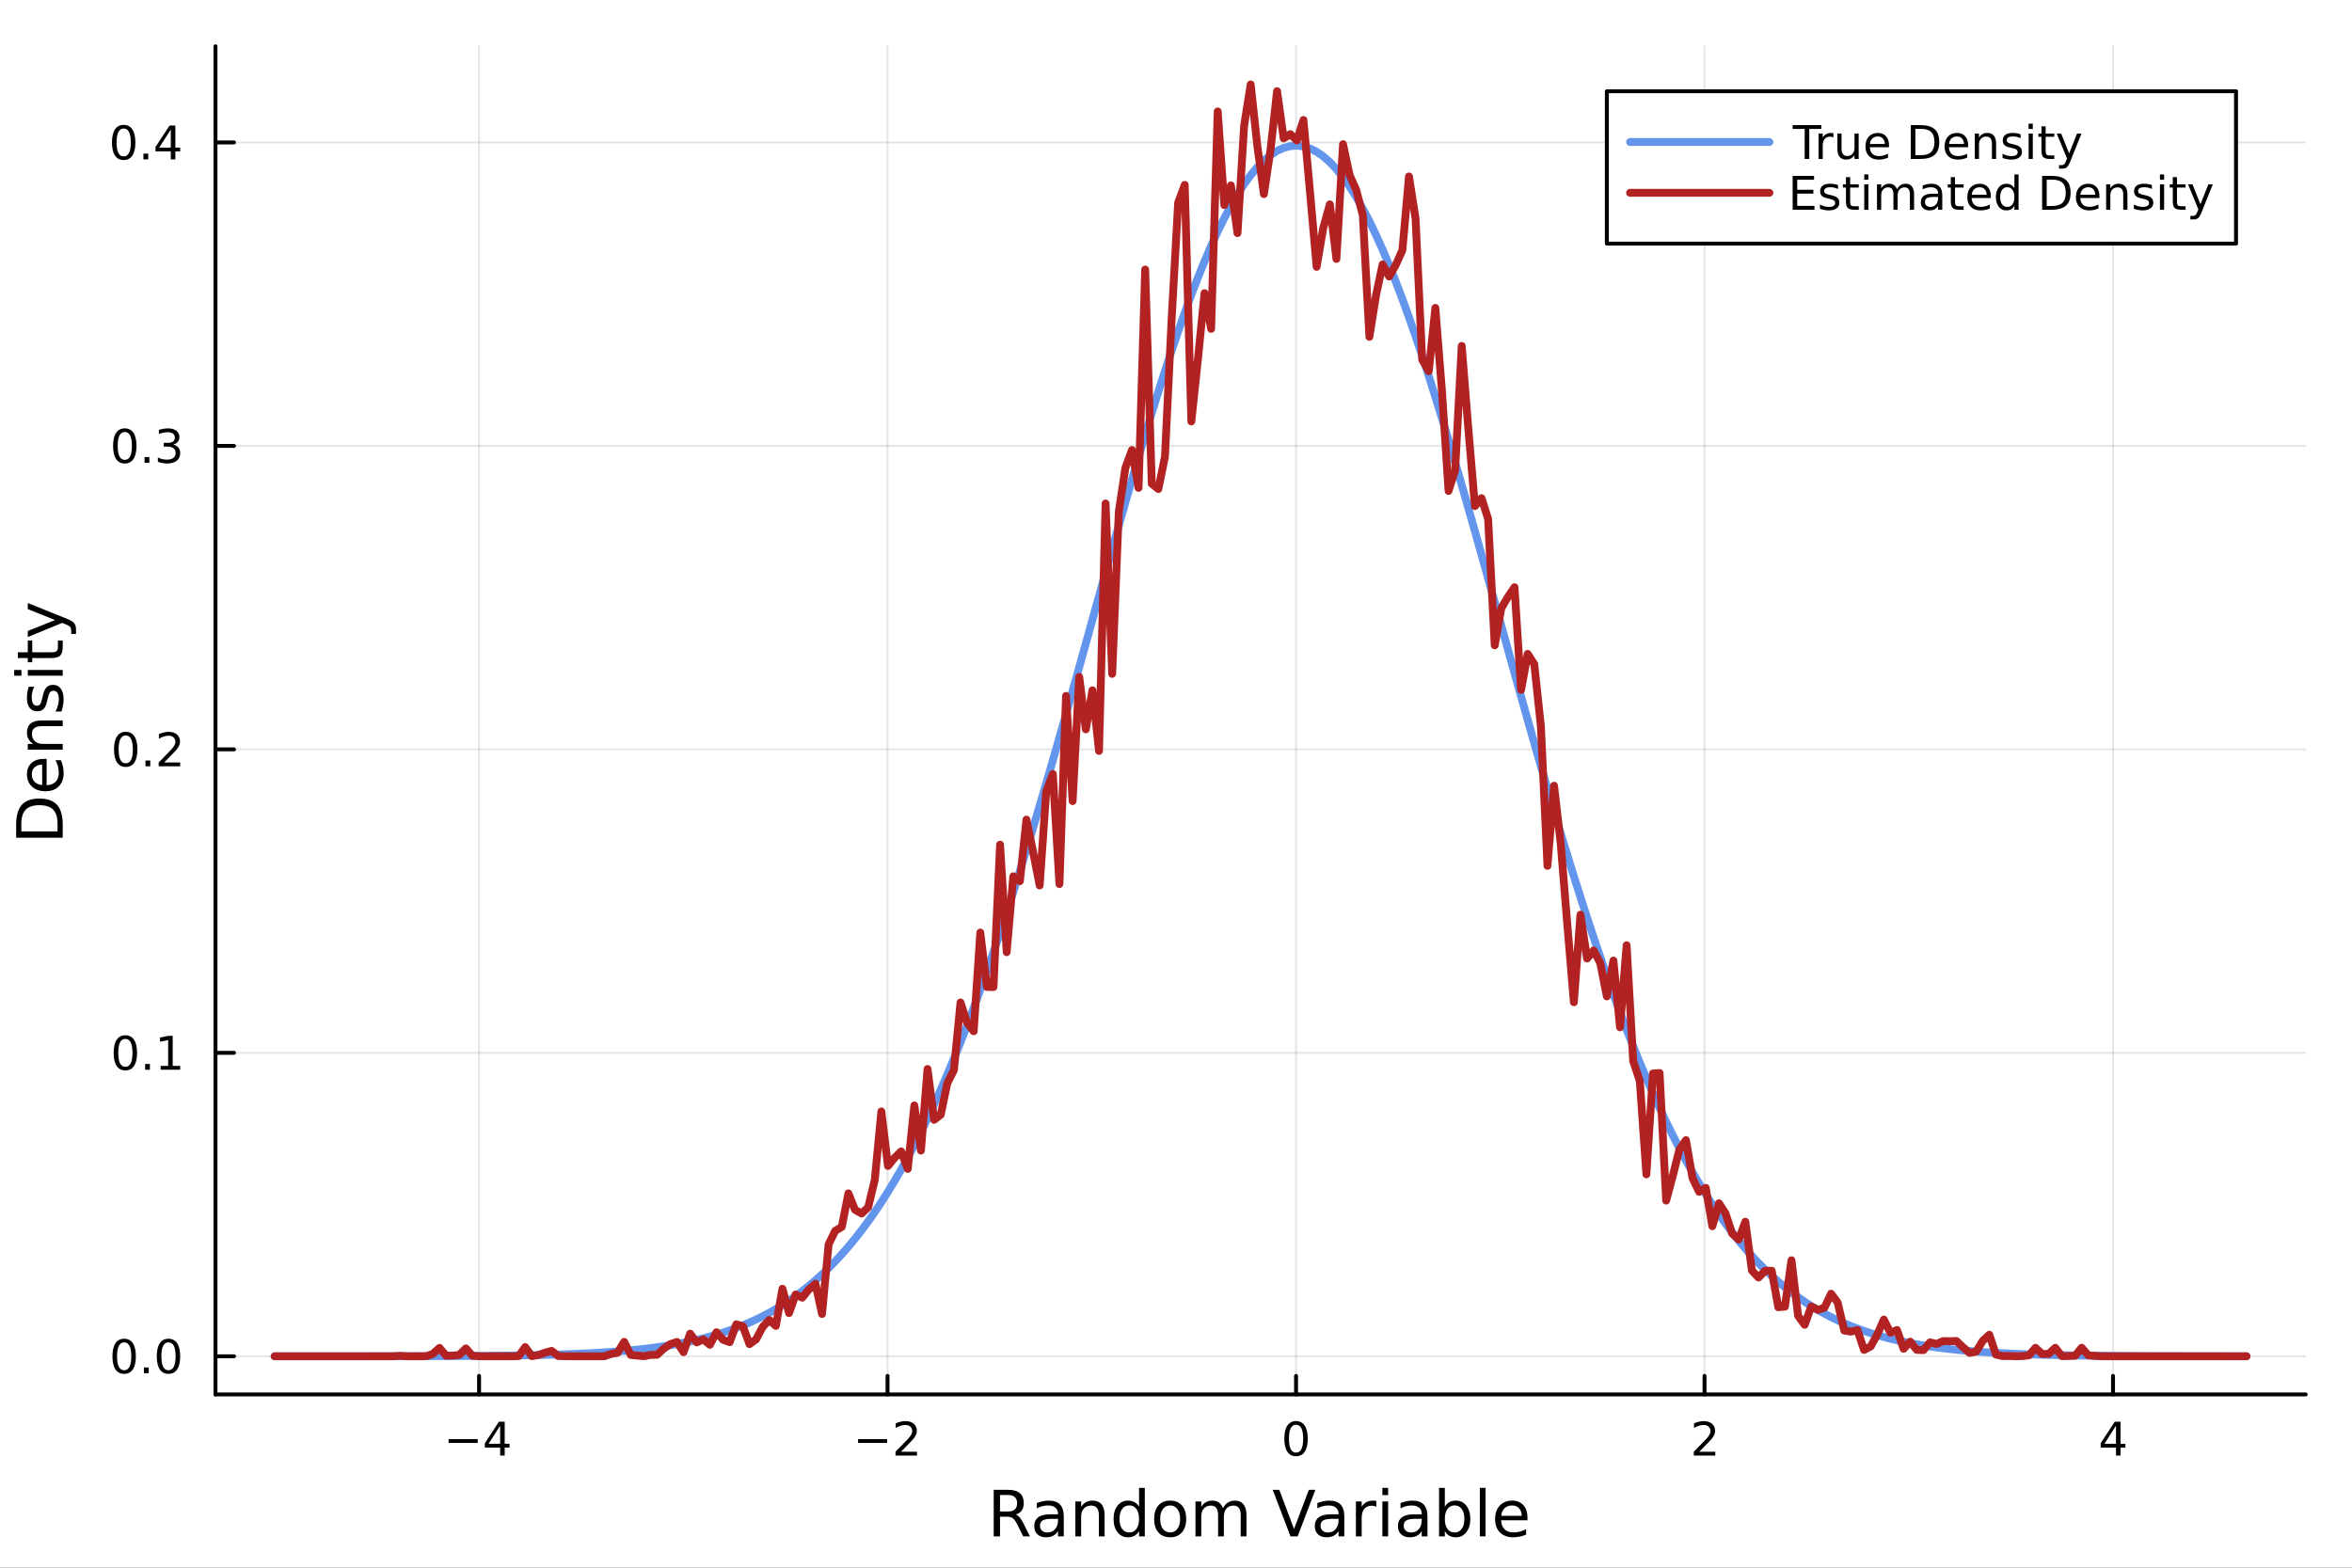 <?xml version="1.0" encoding="utf-8"?>
<svg xmlns="http://www.w3.org/2000/svg" xmlns:xlink="http://www.w3.org/1999/xlink" width="600" height="400" viewBox="0 0 2400 1600">
<rect x="0" y="0" width="2400" height="1600" fill="#333333" stroke="none"/>
<defs>
  <clipPath id="clip530">
    <rect x="0" y="0" width="2400" height="1600"/>
  </clipPath>
</defs>
<path clip-path="url(#clip530)" d="M0 1600 L2400 1600 L2400 0 L0 0  Z" fill="#ffffff" fill-rule="evenodd" fill-opacity="1"/>
<defs>
  <clipPath id="clip531">
    <rect x="480" y="0" width="1681" height="1600"/>
  </clipPath>
</defs>
<path clip-path="url(#clip530)" d="M219.866 1423.18 L2352.76 1423.18 L2352.76 47.244 L219.866 47.244  Z" fill="#ffffff" fill-rule="evenodd" fill-opacity="1"/>
<defs>
  <clipPath id="clip532">
    <rect x="219" y="47" width="2134" height="1377"/>
  </clipPath>
</defs>
<polyline clip-path="url(#clip532)" style="stroke:#000000; stroke-linecap:round; stroke-linejoin:round; stroke-width:2; stroke-opacity:0.1; fill:none" points="488.833,1423.18 488.833,47.244 "/>
<polyline clip-path="url(#clip532)" style="stroke:#000000; stroke-linecap:round; stroke-linejoin:round; stroke-width:2; stroke-opacity:0.1; fill:none" points="905.663,1423.18 905.663,47.244 "/>
<polyline clip-path="url(#clip532)" style="stroke:#000000; stroke-linecap:round; stroke-linejoin:round; stroke-width:2; stroke-opacity:0.1; fill:none" points="1322.49,1423.18 1322.49,47.244 "/>
<polyline clip-path="url(#clip532)" style="stroke:#000000; stroke-linecap:round; stroke-linejoin:round; stroke-width:2; stroke-opacity:0.1; fill:none" points="1739.32,1423.18 1739.32,47.244 "/>
<polyline clip-path="url(#clip532)" style="stroke:#000000; stroke-linecap:round; stroke-linejoin:round; stroke-width:2; stroke-opacity:0.1; fill:none" points="2156.15,1423.18 2156.15,47.244 "/>
<polyline clip-path="url(#clip532)" style="stroke:#000000; stroke-linecap:round; stroke-linejoin:round; stroke-width:2; stroke-opacity:0.1; fill:none" points="219.866,1384.24 2352.76,1384.24 "/>
<polyline clip-path="url(#clip532)" style="stroke:#000000; stroke-linecap:round; stroke-linejoin:round; stroke-width:2; stroke-opacity:0.1; fill:none" points="219.866,1074.52 2352.76,1074.52 "/>
<polyline clip-path="url(#clip532)" style="stroke:#000000; stroke-linecap:round; stroke-linejoin:round; stroke-width:2; stroke-opacity:0.1; fill:none" points="219.866,764.81 2352.76,764.81 "/>
<polyline clip-path="url(#clip532)" style="stroke:#000000; stroke-linecap:round; stroke-linejoin:round; stroke-width:2; stroke-opacity:0.1; fill:none" points="219.866,455.096 2352.76,455.096 "/>
<polyline clip-path="url(#clip532)" style="stroke:#000000; stroke-linecap:round; stroke-linejoin:round; stroke-width:2; stroke-opacity:0.1; fill:none" points="219.866,145.382 2352.76,145.382 "/>
<polyline clip-path="url(#clip530)" style="stroke:#000000; stroke-linecap:round; stroke-linejoin:round; stroke-width:4; stroke-opacity:1; fill:none" points="219.866,1423.18 2352.76,1423.18 "/>
<polyline clip-path="url(#clip530)" style="stroke:#000000; stroke-linecap:round; stroke-linejoin:round; stroke-width:4; stroke-opacity:1; fill:none" points="488.833,1423.18 488.833,1404.28 "/>
<polyline clip-path="url(#clip530)" style="stroke:#000000; stroke-linecap:round; stroke-linejoin:round; stroke-width:4; stroke-opacity:1; fill:none" points="905.663,1423.18 905.663,1404.28 "/>
<polyline clip-path="url(#clip530)" style="stroke:#000000; stroke-linecap:round; stroke-linejoin:round; stroke-width:4; stroke-opacity:1; fill:none" points="1322.49,1423.18 1322.49,1404.28 "/>
<polyline clip-path="url(#clip530)" style="stroke:#000000; stroke-linecap:round; stroke-linejoin:round; stroke-width:4; stroke-opacity:1; fill:none" points="1739.32,1423.18 1739.32,1404.28 "/>
<polyline clip-path="url(#clip530)" style="stroke:#000000; stroke-linecap:round; stroke-linejoin:round; stroke-width:4; stroke-opacity:1; fill:none" points="2156.15,1423.18 2156.15,1404.28 "/>
<path clip-path="url(#clip530)" d="M457.734 1468.75 L487.409 1468.75 L487.409 1472.69 L457.734 1472.69 L457.734 1468.75 Z" fill="#000000" fill-rule="nonzero" fill-opacity="1" /><path clip-path="url(#clip530)" d="M510.349 1455.09 L498.544 1473.54 L510.349 1473.54 L510.349 1455.09 M509.122 1451.02 L515.002 1451.02 L515.002 1473.54 L519.932 1473.54 L519.932 1477.43 L515.002 1477.43 L515.002 1485.58 L510.349 1485.58 L510.349 1477.43 L494.747 1477.43 L494.747 1472.92 L509.122 1451.02 Z" fill="#000000" fill-rule="nonzero" fill-opacity="1" /><path clip-path="url(#clip530)" d="M875.605 1468.75 L905.281 1468.75 L905.281 1472.69 L875.605 1472.69 L875.605 1468.75 Z" fill="#000000" fill-rule="nonzero" fill-opacity="1" /><path clip-path="url(#clip530)" d="M919.401 1481.64 L935.721 1481.64 L935.721 1485.58 L913.776 1485.58 L913.776 1481.64 Q916.438 1478.89 921.022 1474.26 Q925.628 1469.61 926.809 1468.27 Q929.054 1465.74 929.934 1464.01 Q930.836 1462.25 930.836 1460.56 Q930.836 1457.8 928.892 1456.07 Q926.971 1454.33 923.869 1454.33 Q921.67 1454.33 919.216 1455.09 Q916.786 1455.86 914.008 1457.41 L914.008 1452.69 Q916.832 1451.55 919.286 1450.97 Q921.739 1450.39 923.776 1450.39 Q929.147 1450.39 932.341 1453.08 Q935.535 1455.77 935.535 1460.26 Q935.535 1462.39 934.725 1464.31 Q933.938 1466.2 931.832 1468.8 Q931.253 1469.47 928.151 1472.69 Q925.049 1475.88 919.401 1481.64 Z" fill="#000000" fill-rule="nonzero" fill-opacity="1" /><path clip-path="url(#clip530)" d="M1322.49 1454.1 Q1318.88 1454.1 1317.05 1457.66 Q1315.25 1461.2 1315.25 1468.33 Q1315.25 1475.44 1317.05 1479.01 Q1318.88 1482.55 1322.49 1482.55 Q1326.13 1482.55 1327.93 1479.01 Q1329.76 1475.44 1329.76 1468.33 Q1329.76 1461.2 1327.93 1457.66 Q1326.13 1454.1 1322.49 1454.1 M1322.49 1450.39 Q1328.3 1450.39 1331.36 1455 Q1334.44 1459.58 1334.44 1468.33 Q1334.44 1477.06 1331.36 1481.67 Q1328.3 1486.25 1322.49 1486.25 Q1316.68 1486.25 1313.6 1481.67 Q1310.55 1477.06 1310.55 1468.33 Q1310.55 1459.58 1313.6 1455 Q1316.68 1450.39 1322.49 1450.39 Z" fill="#000000" fill-rule="nonzero" fill-opacity="1" /><path clip-path="url(#clip530)" d="M1733.98 1481.64 L1750.3 1481.64 L1750.3 1485.58 L1728.35 1485.58 L1728.35 1481.64 Q1731.01 1478.89 1735.6 1474.26 Q1740.2 1469.61 1741.38 1468.27 Q1743.63 1465.74 1744.51 1464.01 Q1745.41 1462.25 1745.41 1460.56 Q1745.41 1457.8 1743.47 1456.07 Q1741.55 1454.33 1738.44 1454.33 Q1736.24 1454.33 1733.79 1455.09 Q1731.36 1455.86 1728.58 1457.41 L1728.58 1452.69 Q1731.41 1451.55 1733.86 1450.97 Q1736.31 1450.39 1738.35 1450.39 Q1743.72 1450.39 1746.92 1453.08 Q1750.11 1455.77 1750.11 1460.26 Q1750.11 1462.39 1749.3 1464.31 Q1748.51 1466.2 1746.41 1468.8 Q1745.83 1469.47 1742.73 1472.69 Q1739.62 1475.88 1733.98 1481.64 Z" fill="#000000" fill-rule="nonzero" fill-opacity="1" /><path clip-path="url(#clip530)" d="M2159.16 1455.09 L2147.36 1473.54 L2159.16 1473.54 L2159.16 1455.09 M2157.94 1451.02 L2163.81 1451.02 L2163.81 1473.54 L2168.75 1473.54 L2168.75 1477.43 L2163.81 1477.43 L2163.81 1485.58 L2159.16 1485.58 L2159.16 1477.43 L2143.56 1477.43 L2143.56 1472.92 L2157.94 1451.02 Z" fill="#000000" fill-rule="nonzero" fill-opacity="1" /><path clip-path="url(#clip530)" d="M1036.52 1545.76 Q1038.59 1546.46 1040.53 1548.76 Q1042.5 1551.05 1044.48 1555.06 L1051 1568.04 L1044.1 1568.04 L1038.02 1555.85 Q1035.66 1551.08 1033.43 1549.52 Q1031.24 1547.96 1027.42 1547.96 L1020.42 1547.96 L1020.42 1568.04 L1013.99 1568.04 L1013.99 1520.52 L1028.5 1520.52 Q1036.65 1520.52 1040.66 1523.93 Q1044.67 1527.34 1044.67 1534.21 Q1044.67 1538.7 1042.57 1541.66 Q1040.5 1544.62 1036.52 1545.76 M1020.42 1525.81 L1020.42 1542.68 L1028.5 1542.68 Q1033.15 1542.68 1035.5 1540.54 Q1037.89 1538.38 1037.89 1534.21 Q1037.89 1530.04 1035.5 1527.94 Q1033.15 1525.81 1028.5 1525.81 L1020.42 1525.81 Z" fill="#000000" fill-rule="nonzero" fill-opacity="1" /><path clip-path="url(#clip530)" d="M1073.79 1550.12 Q1066.69 1550.12 1063.96 1551.75 Q1061.22 1553.37 1061.22 1557.29 Q1061.22 1560.4 1063.26 1562.25 Q1065.33 1564.07 1068.86 1564.07 Q1073.73 1564.07 1076.66 1560.63 Q1079.62 1557.16 1079.62 1551.43 L1079.62 1550.12 L1073.79 1550.12 M1085.47 1547.71 L1085.47 1568.04 L1079.62 1568.04 L1079.62 1562.63 Q1077.61 1565.88 1074.62 1567.44 Q1071.63 1568.97 1067.3 1568.97 Q1061.82 1568.97 1058.58 1565.91 Q1055.36 1562.82 1055.36 1557.67 Q1055.36 1551.65 1059.37 1548.6 Q1063.42 1545.54 1071.4 1545.54 L1079.62 1545.54 L1079.62 1544.97 Q1079.62 1540.93 1076.94 1538.73 Q1074.3 1536.5 1069.5 1536.5 Q1066.44 1536.5 1063.54 1537.23 Q1060.65 1537.97 1057.97 1539.43 L1057.97 1534.02 Q1061.19 1532.78 1064.21 1532.17 Q1067.24 1531.54 1070.1 1531.54 Q1077.83 1531.54 1081.65 1535.55 Q1085.47 1539.56 1085.47 1547.71 Z" fill="#000000" fill-rule="nonzero" fill-opacity="1" /><path clip-path="url(#clip530)" d="M1127.17 1546.53 L1127.17 1568.04 L1121.31 1568.04 L1121.31 1546.72 Q1121.31 1541.66 1119.34 1539.14 Q1117.37 1536.63 1113.42 1536.63 Q1108.68 1536.63 1105.94 1539.65 Q1103.2 1542.68 1103.2 1547.9 L1103.2 1568.04 L1097.31 1568.04 L1097.31 1532.4 L1103.2 1532.4 L1103.2 1537.93 Q1105.3 1534.72 1108.13 1533.13 Q1111 1531.54 1114.72 1531.54 Q1120.87 1531.54 1124.02 1535.36 Q1127.17 1539.14 1127.17 1546.53 Z" fill="#000000" fill-rule="nonzero" fill-opacity="1" /><path clip-path="url(#clip530)" d="M1162.31 1537.81 L1162.31 1518.52 L1168.16 1518.52 L1168.16 1568.04 L1162.31 1568.04 L1162.31 1562.7 Q1160.46 1565.88 1157.63 1567.44 Q1154.83 1568.97 1150.88 1568.97 Q1144.42 1568.97 1140.35 1563.81 Q1136.3 1558.65 1136.3 1550.25 Q1136.3 1541.85 1140.35 1536.69 Q1144.42 1531.54 1150.88 1531.54 Q1154.83 1531.54 1157.63 1533.1 Q1160.46 1534.62 1162.31 1537.81 M1142.35 1550.25 Q1142.35 1556.71 1144.99 1560.4 Q1147.67 1564.07 1152.31 1564.07 Q1156.96 1564.07 1159.63 1560.4 Q1162.31 1556.71 1162.31 1550.25 Q1162.31 1543.79 1159.63 1540.13 Q1156.96 1536.44 1152.31 1536.44 Q1147.67 1536.44 1144.99 1540.13 Q1142.35 1543.79 1142.35 1550.25 Z" fill="#000000" fill-rule="nonzero" fill-opacity="1" /><path clip-path="url(#clip530)" d="M1194.04 1536.5 Q1189.33 1536.5 1186.59 1540.19 Q1183.86 1543.85 1183.86 1550.25 Q1183.86 1556.65 1186.56 1560.34 Q1189.3 1564 1194.04 1564 Q1198.72 1564 1201.46 1560.31 Q1204.19 1556.62 1204.19 1550.25 Q1204.19 1543.92 1201.46 1540.23 Q1198.72 1536.5 1194.04 1536.5 M1194.04 1531.54 Q1201.68 1531.54 1206.04 1536.5 Q1210.4 1541.47 1210.4 1550.25 Q1210.4 1559 1206.04 1564 Q1201.68 1568.97 1194.04 1568.97 Q1186.37 1568.97 1182.01 1564 Q1177.68 1559 1177.68 1550.25 Q1177.68 1541.47 1182.01 1536.5 Q1186.37 1531.54 1194.04 1531.54 Z" fill="#000000" fill-rule="nonzero" fill-opacity="1" /><path clip-path="url(#clip530)" d="M1247.86 1539.24 Q1250.06 1535.29 1253.11 1533.41 Q1256.17 1531.54 1260.31 1531.54 Q1265.88 1531.54 1268.9 1535.45 Q1271.92 1539.33 1271.92 1546.53 L1271.92 1568.04 L1266.04 1568.04 L1266.04 1546.72 Q1266.04 1541.59 1264.22 1539.11 Q1262.41 1536.63 1258.68 1536.63 Q1254.13 1536.63 1251.49 1539.65 Q1248.85 1542.68 1248.85 1547.9 L1248.85 1568.04 L1242.96 1568.04 L1242.96 1546.72 Q1242.96 1541.56 1241.15 1539.11 Q1239.33 1536.63 1235.54 1536.63 Q1231.06 1536.63 1228.41 1539.68 Q1225.77 1542.71 1225.77 1547.9 L1225.77 1568.04 L1219.88 1568.04 L1219.88 1532.4 L1225.77 1532.4 L1225.77 1537.93 Q1227.78 1534.66 1230.58 1533.1 Q1233.38 1531.54 1237.23 1531.54 Q1241.11 1531.54 1243.82 1533.51 Q1246.56 1535.48 1247.86 1539.24 Z" fill="#000000" fill-rule="nonzero" fill-opacity="1" /><path clip-path="url(#clip530)" d="M1316.83 1568.04 L1298.69 1520.52 L1305.41 1520.52 L1320.46 1560.53 L1335.55 1520.52 L1342.23 1520.52 L1324.12 1568.04 L1316.83 1568.04 Z" fill="#000000" fill-rule="nonzero" fill-opacity="1" /><path clip-path="url(#clip530)" d="M1360.06 1550.12 Q1352.96 1550.12 1350.22 1551.75 Q1347.49 1553.37 1347.49 1557.29 Q1347.49 1560.4 1349.52 1562.25 Q1351.59 1564.07 1355.12 1564.07 Q1359.99 1564.07 1362.92 1560.63 Q1365.88 1557.16 1365.88 1551.43 L1365.88 1550.12 L1360.06 1550.12 M1371.74 1547.71 L1371.74 1568.04 L1365.88 1568.04 L1365.88 1562.63 Q1363.88 1565.88 1360.89 1567.44 Q1357.89 1568.97 1353.56 1568.97 Q1348.09 1568.97 1344.84 1565.91 Q1341.63 1562.82 1341.63 1557.67 Q1341.63 1551.65 1345.64 1548.6 Q1349.68 1545.54 1357.67 1545.54 L1365.88 1545.54 L1365.88 1544.97 Q1365.88 1540.93 1363.21 1538.73 Q1360.57 1536.5 1355.76 1536.5 Q1352.71 1536.5 1349.81 1537.23 Q1346.91 1537.97 1344.24 1539.43 L1344.24 1534.02 Q1347.45 1532.78 1350.48 1532.17 Q1353.5 1531.54 1356.37 1531.54 Q1364.1 1531.54 1367.92 1535.55 Q1371.74 1539.56 1371.74 1547.71 Z" fill="#000000" fill-rule="nonzero" fill-opacity="1" /><path clip-path="url(#clip530)" d="M1404.46 1537.87 Q1403.47 1537.3 1402.29 1537.04 Q1401.15 1536.76 1399.75 1536.76 Q1394.78 1536.76 1392.11 1540 Q1389.47 1543.22 1389.47 1549.27 L1389.47 1568.04 L1383.58 1568.04 L1383.58 1532.4 L1389.47 1532.4 L1389.47 1537.93 Q1391.31 1534.69 1394.27 1533.13 Q1397.23 1531.54 1401.47 1531.54 Q1402.07 1531.54 1402.8 1531.63 Q1403.54 1531.7 1404.43 1531.85 L1404.46 1537.87 Z" fill="#000000" fill-rule="nonzero" fill-opacity="1" /><path clip-path="url(#clip530)" d="M1410.6 1532.4 L1416.46 1532.4 L1416.46 1568.04 L1410.6 1568.04 L1410.6 1532.4 M1410.6 1518.52 L1416.46 1518.52 L1416.46 1525.93 L1410.6 1525.93 L1410.6 1518.52 Z" fill="#000000" fill-rule="nonzero" fill-opacity="1" /><path clip-path="url(#clip530)" d="M1444.91 1550.12 Q1437.81 1550.12 1435.08 1551.75 Q1432.34 1553.37 1432.34 1557.29 Q1432.34 1560.4 1434.38 1562.25 Q1436.45 1564.07 1439.98 1564.07 Q1444.85 1564.07 1447.78 1560.63 Q1450.74 1557.16 1450.74 1551.43 L1450.74 1550.12 L1444.91 1550.12 M1456.59 1547.71 L1456.59 1568.04 L1450.74 1568.04 L1450.74 1562.63 Q1448.73 1565.88 1445.74 1567.44 Q1442.75 1568.97 1438.42 1568.97 Q1432.95 1568.97 1429.7 1565.91 Q1426.48 1562.82 1426.48 1557.67 Q1426.48 1551.65 1430.49 1548.6 Q1434.54 1545.54 1442.53 1545.54 L1450.74 1545.54 L1450.74 1544.97 Q1450.74 1540.93 1448.06 1538.73 Q1445.42 1536.5 1440.62 1536.5 Q1437.56 1536.5 1434.66 1537.23 Q1431.77 1537.97 1429.09 1539.43 L1429.09 1534.02 Q1432.31 1532.78 1435.33 1532.17 Q1438.36 1531.54 1441.22 1531.54 Q1448.95 1531.54 1452.77 1535.55 Q1456.59 1539.56 1456.59 1547.71 Z" fill="#000000" fill-rule="nonzero" fill-opacity="1" /><path clip-path="url(#clip530)" d="M1494.25 1550.25 Q1494.25 1543.79 1491.57 1540.13 Q1488.93 1536.44 1484.28 1536.44 Q1479.64 1536.44 1476.96 1540.13 Q1474.32 1543.79 1474.32 1550.25 Q1474.32 1556.71 1476.96 1560.4 Q1479.64 1564.07 1484.28 1564.07 Q1488.93 1564.07 1491.57 1560.4 Q1494.25 1556.71 1494.25 1550.25 M1474.32 1537.81 Q1476.17 1534.62 1478.97 1533.1 Q1481.8 1531.54 1485.72 1531.54 Q1492.21 1531.54 1496.25 1536.69 Q1500.33 1541.85 1500.33 1550.25 Q1500.33 1558.65 1496.25 1563.81 Q1492.21 1568.97 1485.72 1568.97 Q1481.8 1568.97 1478.97 1567.44 Q1476.17 1565.88 1474.32 1562.7 L1474.32 1568.04 L1468.43 1568.04 L1468.43 1518.52 L1474.32 1518.52 L1474.32 1537.81 Z" fill="#000000" fill-rule="nonzero" fill-opacity="1" /><path clip-path="url(#clip530)" d="M1510.03 1518.52 L1515.89 1518.52 L1515.89 1568.04 L1510.03 1568.04 L1510.03 1518.52 Z" fill="#000000" fill-rule="nonzero" fill-opacity="1" /><path clip-path="url(#clip530)" d="M1558.64 1548.76 L1558.64 1551.62 L1531.71 1551.62 Q1532.09 1557.67 1535.34 1560.85 Q1538.62 1564 1544.44 1564 Q1547.81 1564 1550.97 1563.17 Q1554.15 1562.35 1557.27 1560.69 L1557.27 1566.23 Q1554.12 1567.57 1550.81 1568.27 Q1547.5 1568.97 1544.09 1568.97 Q1535.56 1568.97 1530.56 1564 Q1525.6 1559.04 1525.6 1550.57 Q1525.6 1541.82 1530.31 1536.69 Q1535.05 1531.54 1543.07 1531.54 Q1550.27 1531.54 1554.43 1536.18 Q1558.64 1540.8 1558.64 1548.76 M1552.78 1547.04 Q1552.72 1542.23 1550.07 1539.37 Q1547.46 1536.5 1543.14 1536.5 Q1538.23 1536.5 1535.27 1539.27 Q1532.35 1542.04 1531.9 1547.07 L1552.78 1547.04 Z" fill="#000000" fill-rule="nonzero" fill-opacity="1" /><polyline clip-path="url(#clip530)" style="stroke:#000000; stroke-linecap:round; stroke-linejoin:round; stroke-width:4; stroke-opacity:1; fill:none" points="219.866,1423.18 219.866,47.244 "/>
<polyline clip-path="url(#clip530)" style="stroke:#000000; stroke-linecap:round; stroke-linejoin:round; stroke-width:4; stroke-opacity:1; fill:none" points="219.866,1384.24 238.764,1384.24 "/>
<polyline clip-path="url(#clip530)" style="stroke:#000000; stroke-linecap:round; stroke-linejoin:round; stroke-width:4; stroke-opacity:1; fill:none" points="219.866,1074.52 238.764,1074.52 "/>
<polyline clip-path="url(#clip530)" style="stroke:#000000; stroke-linecap:round; stroke-linejoin:round; stroke-width:4; stroke-opacity:1; fill:none" points="219.866,764.81 238.764,764.81 "/>
<polyline clip-path="url(#clip530)" style="stroke:#000000; stroke-linecap:round; stroke-linejoin:round; stroke-width:4; stroke-opacity:1; fill:none" points="219.866,455.096 238.764,455.096 "/>
<polyline clip-path="url(#clip530)" style="stroke:#000000; stroke-linecap:round; stroke-linejoin:round; stroke-width:4; stroke-opacity:1; fill:none" points="219.866,145.382 238.764,145.382 "/>
<path clip-path="url(#clip530)" d="M126.691 1370.04 Q123.08 1370.04 121.251 1373.6 Q119.445 1377.14 119.445 1384.27 Q119.445 1391.38 121.251 1394.94 Q123.08 1398.49 126.691 1398.49 Q130.325 1398.49 132.13 1394.94 Q133.959 1391.38 133.959 1384.27 Q133.959 1377.14 132.13 1373.6 Q130.325 1370.04 126.691 1370.04 M126.691 1366.33 Q132.501 1366.33 135.556 1370.94 Q138.635 1375.52 138.635 1384.27 Q138.635 1393 135.556 1397.61 Q132.501 1402.19 126.691 1402.19 Q120.88 1402.19 117.802 1397.61 Q114.746 1393 114.746 1384.27 Q114.746 1375.52 117.802 1370.94 Q120.88 1366.33 126.691 1366.33 Z" fill="#000000" fill-rule="nonzero" fill-opacity="1" /><path clip-path="url(#clip530)" d="M146.853 1395.64 L151.737 1395.64 L151.737 1401.52 L146.853 1401.52 L146.853 1395.64 Z" fill="#000000" fill-rule="nonzero" fill-opacity="1" /><path clip-path="url(#clip530)" d="M171.922 1370.04 Q168.311 1370.04 166.482 1373.6 Q164.677 1377.14 164.677 1384.27 Q164.677 1391.38 166.482 1394.94 Q168.311 1398.49 171.922 1398.49 Q175.556 1398.49 177.362 1394.94 Q179.19 1391.38 179.19 1384.27 Q179.19 1377.14 177.362 1373.6 Q175.556 1370.04 171.922 1370.04 M171.922 1366.33 Q177.732 1366.33 180.788 1370.94 Q183.866 1375.52 183.866 1384.27 Q183.866 1393 180.788 1397.61 Q177.732 1402.19 171.922 1402.19 Q166.112 1402.19 163.033 1397.61 Q159.978 1393 159.978 1384.27 Q159.978 1375.52 163.033 1370.94 Q166.112 1366.33 171.922 1366.33 Z" fill="#000000" fill-rule="nonzero" fill-opacity="1" /><path clip-path="url(#clip530)" d="M127.917 1060.32 Q124.306 1060.32 122.478 1063.89 Q120.672 1067.43 120.672 1074.56 Q120.672 1081.67 122.478 1085.23 Q124.306 1088.77 127.917 1088.77 Q131.552 1088.77 133.357 1085.23 Q135.186 1081.67 135.186 1074.56 Q135.186 1067.43 133.357 1063.89 Q131.552 1060.32 127.917 1060.32 M127.917 1056.62 Q133.728 1056.62 136.783 1061.23 Q139.862 1065.81 139.862 1074.56 Q139.862 1083.29 136.783 1087.89 Q133.728 1092.48 127.917 1092.48 Q122.107 1092.48 119.029 1087.89 Q115.973 1083.29 115.973 1074.56 Q115.973 1065.81 119.029 1061.23 Q122.107 1056.62 127.917 1056.62 Z" fill="#000000" fill-rule="nonzero" fill-opacity="1" /><path clip-path="url(#clip530)" d="M148.079 1085.92 L152.964 1085.92 L152.964 1091.8 L148.079 1091.8 L148.079 1085.92 Z" fill="#000000" fill-rule="nonzero" fill-opacity="1" /><path clip-path="url(#clip530)" d="M163.959 1087.87 L171.598 1087.87 L171.598 1061.5 L163.288 1063.17 L163.288 1058.91 L171.552 1057.24 L176.227 1057.24 L176.227 1087.87 L183.866 1087.87 L183.866 1091.8 L163.959 1091.8 L163.959 1087.87 Z" fill="#000000" fill-rule="nonzero" fill-opacity="1" /><path clip-path="url(#clip530)" d="M128.288 750.609 Q124.677 750.609 122.848 754.173 Q121.043 757.715 121.043 764.845 Q121.043 771.951 122.848 775.516 Q124.677 779.058 128.288 779.058 Q131.922 779.058 133.728 775.516 Q135.556 771.951 135.556 764.845 Q135.556 757.715 133.728 754.173 Q131.922 750.609 128.288 750.609 M128.288 746.905 Q134.098 746.905 137.154 751.511 Q140.232 756.095 140.232 764.845 Q140.232 773.572 137.154 778.178 Q134.098 782.761 128.288 782.761 Q122.478 782.761 119.399 778.178 Q116.343 773.572 116.343 764.845 Q116.343 756.095 119.399 751.511 Q122.478 746.905 128.288 746.905 Z" fill="#000000" fill-rule="nonzero" fill-opacity="1" /><path clip-path="url(#clip530)" d="M148.45 776.21 L153.334 776.21 L153.334 782.09 L148.45 782.09 L148.45 776.21 Z" fill="#000000" fill-rule="nonzero" fill-opacity="1" /><path clip-path="url(#clip530)" d="M167.547 778.155 L183.866 778.155 L183.866 782.09 L161.922 782.09 L161.922 778.155 Q164.584 775.4 169.167 770.771 Q173.774 766.118 174.954 764.775 Q177.2 762.252 178.079 760.516 Q178.982 758.757 178.982 757.067 Q178.982 754.312 177.038 752.576 Q175.116 750.84 172.014 750.84 Q169.815 750.84 167.362 751.604 Q164.931 752.368 162.153 753.919 L162.153 749.197 Q164.977 748.062 167.431 747.484 Q169.885 746.905 171.922 746.905 Q177.292 746.905 180.487 749.59 Q183.681 752.275 183.681 756.766 Q183.681 758.896 182.871 760.817 Q182.084 762.715 179.977 765.308 Q179.399 765.979 176.297 769.197 Q173.195 772.391 167.547 778.155 Z" fill="#000000" fill-rule="nonzero" fill-opacity="1" /><path clip-path="url(#clip530)" d="M127.339 440.895 Q123.728 440.895 121.899 444.459 Q120.093 448.001 120.093 455.131 Q120.093 462.237 121.899 465.802 Q123.728 469.343 127.339 469.343 Q130.973 469.343 132.779 465.802 Q134.607 462.237 134.607 455.131 Q134.607 448.001 132.779 444.459 Q130.973 440.895 127.339 440.895 M127.339 437.191 Q133.149 437.191 136.204 441.797 Q139.283 446.381 139.283 455.131 Q139.283 463.857 136.204 468.464 Q133.149 473.047 127.339 473.047 Q121.529 473.047 118.45 468.464 Q115.394 463.857 115.394 455.131 Q115.394 446.381 118.45 441.797 Q121.529 437.191 127.339 437.191 Z" fill="#000000" fill-rule="nonzero" fill-opacity="1" /><path clip-path="url(#clip530)" d="M147.501 466.496 L152.385 466.496 L152.385 472.376 L147.501 472.376 L147.501 466.496 Z" fill="#000000" fill-rule="nonzero" fill-opacity="1" /><path clip-path="url(#clip530)" d="M176.737 453.742 Q180.093 454.459 181.968 456.728 Q183.866 458.996 183.866 462.33 Q183.866 467.445 180.348 470.246 Q176.829 473.047 170.348 473.047 Q168.172 473.047 165.857 472.607 Q163.565 472.191 161.112 471.334 L161.112 466.82 Q163.056 467.955 165.371 468.533 Q167.686 469.112 170.209 469.112 Q174.607 469.112 176.899 467.376 Q179.214 465.64 179.214 462.33 Q179.214 459.274 177.061 457.561 Q174.931 455.825 171.112 455.825 L167.084 455.825 L167.084 451.982 L171.297 451.982 Q174.746 451.982 176.575 450.617 Q178.403 449.228 178.403 446.635 Q178.403 443.973 176.505 442.561 Q174.63 441.126 171.112 441.126 Q169.19 441.126 166.991 441.543 Q164.792 441.959 162.153 442.839 L162.153 438.672 Q164.815 437.932 167.13 437.561 Q169.468 437.191 171.528 437.191 Q176.852 437.191 179.954 439.621 Q183.056 442.029 183.056 446.149 Q183.056 449.019 181.413 451.01 Q179.769 452.978 176.737 453.742 Z" fill="#000000" fill-rule="nonzero" fill-opacity="1" /><path clip-path="url(#clip530)" d="M126.205 131.18 Q122.593 131.18 120.765 134.745 Q118.959 138.287 118.959 145.416 Q118.959 152.523 120.765 156.088 Q122.593 159.629 126.205 159.629 Q129.839 159.629 131.644 156.088 Q133.473 152.523 133.473 145.416 Q133.473 138.287 131.644 134.745 Q129.839 131.18 126.205 131.18 M126.205 127.477 Q132.015 127.477 135.07 132.083 Q138.149 136.666 138.149 145.416 Q138.149 154.143 135.07 158.75 Q132.015 163.333 126.205 163.333 Q120.394 163.333 117.316 158.75 Q114.26 154.143 114.26 145.416 Q114.26 136.666 117.316 132.083 Q120.394 127.477 126.205 127.477 Z" fill="#000000" fill-rule="nonzero" fill-opacity="1" /><path clip-path="url(#clip530)" d="M146.366 156.782 L151.251 156.782 L151.251 162.662 L146.366 162.662 L146.366 156.782 Z" fill="#000000" fill-rule="nonzero" fill-opacity="1" /><path clip-path="url(#clip530)" d="M174.283 132.176 L162.477 150.625 L174.283 150.625 L174.283 132.176 M173.056 128.102 L178.936 128.102 L178.936 150.625 L183.866 150.625 L183.866 154.514 L178.936 154.514 L178.936 162.662 L174.283 162.662 L174.283 154.514 L158.681 154.514 L158.681 150 L173.056 128.102 Z" fill="#000000" fill-rule="nonzero" fill-opacity="1" /><path clip-path="url(#clip530)" d="M21.768 848.522 L58.721 848.522 L58.721 840.755 Q58.721 830.92 54.265 826.369 Q49.809 821.786 40.196 821.786 Q30.648 821.786 26.224 826.369 Q21.768 830.92 21.768 840.755 L21.768 848.522 M16.484 854.951 L16.484 841.742 Q16.484 827.928 22.245 821.467 Q27.974 815.006 40.196 815.006 Q52.482 815.006 58.243 821.499 Q64.004 827.992 64.004 841.742 L64.004 854.951 L16.484 854.951 Z" fill="#000000" fill-rule="nonzero" fill-opacity="1" /><path clip-path="url(#clip530)" d="M44.716 774.52 L47.581 774.52 L47.581 801.447 Q53.628 801.065 56.811 797.819 Q59.962 794.54 59.962 788.716 Q59.962 785.342 59.134 782.191 Q58.307 779.008 56.652 775.889 L62.19 775.889 Q63.527 779.04 64.227 782.35 Q64.927 785.66 64.927 789.066 Q64.927 797.596 59.962 802.593 Q54.997 807.558 46.53 807.558 Q37.777 807.558 32.653 802.848 Q27.497 798.105 27.497 790.084 Q27.497 782.891 32.144 778.722 Q36.759 774.52 44.716 774.52 M42.997 780.377 Q38.191 780.44 35.327 783.082 Q32.462 785.692 32.462 790.021 Q32.462 794.922 35.231 797.882 Q38 800.811 43.029 801.256 L42.997 780.377 Z" fill="#000000" fill-rule="nonzero" fill-opacity="1" /><path clip-path="url(#clip530)" d="M42.488 735.276 L64.004 735.276 L64.004 741.132 L42.679 741.132 Q37.618 741.132 35.104 743.105 Q32.589 745.079 32.589 749.026 Q32.589 753.768 35.613 756.505 Q38.637 759.243 43.857 759.243 L64.004 759.243 L64.004 765.131 L28.356 765.131 L28.356 759.243 L33.894 759.243 Q30.68 757.142 29.088 754.309 Q27.497 751.445 27.497 747.721 Q27.497 741.578 31.316 738.427 Q35.104 735.276 42.488 735.276 Z" fill="#000000" fill-rule="nonzero" fill-opacity="1" /><path clip-path="url(#clip530)" d="M29.407 700.869 L34.945 700.869 Q33.672 703.352 33.035 706.025 Q32.398 708.699 32.398 711.563 Q32.398 715.924 33.735 718.12 Q35.072 720.284 37.746 720.284 Q39.783 720.284 40.96 718.725 Q42.106 717.165 43.157 712.455 L43.602 710.449 Q44.939 704.211 47.39 701.601 Q49.809 698.959 54.169 698.959 Q59.134 698.959 62.031 702.906 Q64.927 706.821 64.927 713.696 Q64.927 716.56 64.354 719.68 Q63.813 722.767 62.699 726.204 L56.652 726.204 Q58.339 722.958 59.198 719.807 Q60.026 716.656 60.026 713.569 Q60.026 709.431 58.625 707.203 Q57.193 704.975 54.615 704.975 Q52.228 704.975 50.955 706.598 Q49.681 708.19 48.504 713.632 L48.026 715.669 Q46.88 721.112 44.525 723.531 Q42.138 725.95 38 725.95 Q32.971 725.95 30.234 722.385 Q27.497 718.82 27.497 712.264 Q27.497 709.017 27.974 706.153 Q28.452 703.288 29.407 700.869 Z" fill="#000000" fill-rule="nonzero" fill-opacity="1" /><path clip-path="url(#clip530)" d="M28.356 689.634 L28.356 683.777 L64.004 683.777 L64.004 689.634 L28.356 689.634 M14.479 689.634 L14.479 683.777 L21.895 683.777 L21.895 689.634 L14.479 689.634 Z" fill="#000000" fill-rule="nonzero" fill-opacity="1" /><path clip-path="url(#clip530)" d="M18.235 665.73 L28.356 665.73 L28.356 653.667 L32.908 653.667 L32.908 665.73 L52.259 665.73 Q56.62 665.73 57.861 664.553 Q59.103 663.343 59.103 659.683 L59.103 653.667 L64.004 653.667 L64.004 659.683 Q64.004 666.462 61.49 669.04 Q58.943 671.619 52.259 671.619 L32.908 671.619 L32.908 675.915 L28.356 675.915 L28.356 671.619 L18.235 671.619 L18.235 665.73 Z" fill="#000000" fill-rule="nonzero" fill-opacity="1" /><path clip-path="url(#clip530)" d="M67.314 631.133 Q73.68 633.615 75.622 635.971 Q77.563 638.326 77.563 642.273 L77.563 646.951 L72.662 646.951 L72.662 643.514 Q72.662 641.095 71.516 639.758 Q70.37 638.421 66.105 636.798 L63.431 635.748 L28.356 650.166 L28.356 643.96 L56.238 632.82 L28.356 621.68 L28.356 615.473 L67.314 631.133 Z" fill="#000000" fill-rule="nonzero" fill-opacity="1" /><polyline clip-path="url(#clip532)" style="stroke:#6495ed; stroke-linecap:round; stroke-linejoin:round; stroke-width:8; stroke-opacity:1; fill:none" points="280.231,1384.23 286.961,1384.23 293.69,1384.23 300.42,1384.23 307.15,1384.23 313.879,1384.23 320.609,1384.23 327.338,1384.22 334.068,1384.22 340.798,1384.22 347.527,1384.22 354.257,1384.21 360.987,1384.21 367.716,1384.2 374.446,1384.2 381.176,1384.19 387.905,1384.19 394.635,1384.18 401.364,1384.17 408.094,1384.16 414.824,1384.14 421.553,1384.13 428.283,1384.11 435.013,1384.1 441.742,1384.07 448.472,1384.05 455.202,1384.02 461.931,1383.99 468.661,1383.96 475.39,1383.92 482.12,1383.87 488.85,1383.82 495.579,1383.77 502.309,1383.7 509.039,1383.63 515.768,1383.55 522.498,1383.46 529.227,1383.36 535.957,1383.24 542.687,1383.11 549.416,1382.97 556.146,1382.81 562.876,1382.63 569.605,1382.43 576.335,1382.2 583.065,1381.96 589.794,1381.68 596.524,1381.37 603.253,1381.03 609.983,1380.66 616.713,1380.24 623.442,1379.78 630.172,1379.28 636.902,1378.72 643.631,1378.1 650.361,1377.42 657.09,1376.68 663.82,1375.86 670.55,1374.97 677.279,1373.99 684.009,1372.92 690.739,1371.75 697.468,1370.47 704.198,1369.08 710.928,1367.56 717.657,1365.91 724.387,1364.12 731.116,1362.18 737.846,1360.08 744.576,1357.8 751.305,1355.34 758.035,1352.68 764.765,1349.82 771.494,1346.73 778.224,1343.41 784.953,1339.84 791.683,1336.01 798.413,1331.9 805.142,1327.5 811.872,1322.8 818.602,1317.78 825.331,1312.42 832.061,1306.71 838.791,1300.63 845.52,1294.17 852.25,1287.32 858.979,1280.05 865.709,1272.35 872.439,1264.21 879.168,1255.6 885.898,1246.53 892.628,1236.97 899.357,1226.91 906.087,1216.34 912.816,1205.24 919.546,1193.61 926.276,1181.44 933.005,1168.71 939.735,1155.43 946.465,1141.57 953.194,1127.15 959.924,1112.16 966.654,1096.58 973.383,1080.44 980.113,1063.72 986.842,1046.44 993.572,1028.59 1000.3,1010.19 1007.03,991.254 1013.76,971.785 1020.49,951.803 1027.22,931.325 1033.95,910.372 1040.68,888.966 1047.41,867.132 1054.14,844.899 1060.87,822.296 1067.6,799.355 1074.33,776.113 1081.06,752.606 1087.79,728.873 1094.52,704.958 1101.25,680.904 1107.98,656.757 1114.71,632.564 1121.44,608.377 1128.16,584.246 1134.89,560.224 1141.62,536.365 1148.35,512.724 1155.08,489.358 1161.81,466.323 1168.54,443.676 1175.27,421.475 1182,399.776 1188.73,378.638 1195.46,358.116 1202.19,338.266 1208.92,319.143 1215.65,300.801 1222.38,283.292 1229.11,266.665 1235.84,250.97 1242.57,236.251 1249.3,222.554 1256.03,209.918 1262.76,198.381 1269.49,187.979 1276.22,178.743 1282.95,170.702 1289.68,163.88 1296.41,158.299 1303.14,153.976 1309.86,150.924 1316.59,149.152 1323.32,148.667 1330.05,149.47 1336.78,151.559 1343.51,154.926 1350.24,159.561 1356.97,165.451 1363.7,172.576 1370.43,180.914 1377.16,190.441 1383.89,201.126 1390.62,212.938 1397.35,225.84 1404.08,239.794 1410.81,254.757 1417.54,270.687 1424.27,287.536 1431,305.256 1437.73,323.796 1444.46,343.103 1451.19,363.124 1457.92,383.804 1464.65,405.086 1471.38,426.914 1478.11,449.231 1484.84,471.979 1491.56,495.101 1498.29,518.54 1505.02,542.24 1511.75,566.144 1518.48,590.198 1525.21,614.348 1531.94,638.541 1538.67,662.727 1545.4,686.856 1552.13,710.88 1558.86,734.754 1565.59,758.434 1572.32,781.88 1579.05,805.051 1585.78,827.911 1592.51,850.426 1599.24,872.563 1605.97,894.294 1612.7,915.59 1619.43,936.428 1626.16,956.785 1632.89,976.642 1639.62,995.982 1646.35,1014.79 1653.08,1033.05 1659.81,1050.76 1666.54,1067.9 1673.26,1084.48 1679.99,1100.48 1686.72,1115.91 1693.45,1130.77 1700.18,1145.05 1706.91,1158.76 1713.64,1171.91 1720.37,1184.5 1727.1,1196.54 1733.83,1208.03 1740.56,1219 1747.29,1229.44 1754.02,1239.38 1760.75,1248.82 1767.48,1257.77 1774.21,1266.26 1780.94,1274.29 1787.67,1281.88 1794.4,1289.05 1801.13,1295.81 1807.86,1302.17 1814.59,1308.15 1821.32,1313.78 1828.05,1319.05 1834.78,1323.99 1841.51,1328.62 1848.24,1332.94 1854.97,1336.98 1861.69,1340.74 1868.42,1344.25 1875.15,1347.51 1881.88,1350.54 1888.61,1353.36 1895.34,1355.97 1902.07,1358.38 1908.8,1360.61 1915.53,1362.68 1922.26,1364.58 1928.99,1366.33 1935.72,1367.95 1942.45,1369.43 1949.18,1370.79 1955.91,1372.04 1962.64,1373.19 1969.37,1374.24 1976.1,1375.2 1982.83,1376.07 1989.56,1376.87 1996.29,1377.6 2003.02,1378.26 2009.75,1378.86 2016.48,1379.41 2023.21,1379.9 2029.94,1380.35 2036.67,1380.75 2043.39,1381.12 2050.12,1381.45 2056.85,1381.75 2063.58,1382.02 2070.31,1382.26 2077.04,1382.48 2083.77,1382.67 2090.5,1382.85 2097.23,1383 2103.96,1383.14 2110.69,1383.27 2117.42,1383.38 2124.15,1383.48 2130.88,1383.57 2137.61,1383.65 2144.34,1383.72 2151.07,1383.78 2157.8,1383.84 2164.53,1383.89 2171.26,1383.93 2177.99,1383.97 2184.72,1384 2191.45,1384.03 2198.18,1384.06 2204.91,1384.08 2211.64,1384.1 2218.37,1384.12 2225.09,1384.13 2231.82,1384.15 2238.55,1384.16 2245.28,1384.17 2252.01,1384.18 2258.74,1384.19 2265.47,1384.19 2272.2,1384.2 2278.93,1384.21 2285.66,1384.21 2292.39,1384.21 "/>
<polyline clip-path="url(#clip532)" style="stroke:#b22222; stroke-linecap:round; stroke-linejoin:round; stroke-width:8; stroke-opacity:1; fill:none" points="280.231,1384.23 286.961,1384.23 293.69,1384.23 300.42,1384.23 307.15,1384.23 313.879,1384.23 320.609,1384.23 327.338,1384.23 334.068,1384.23 340.798,1384.23 347.527,1384.24 354.257,1384.24 360.987,1384.2 367.716,1384.23 374.446,1384.24 381.176,1384.24 387.905,1384.24 394.635,1384.24 401.364,1384.24 408.094,1383.78 414.824,1384.23 421.553,1384.22 428.283,1384.23 435.013,1384.16 441.742,1381.77 448.472,1375.66 455.202,1383.67 461.931,1383.56 468.661,1382.81 475.39,1376.17 482.12,1383.73 488.85,1384.17 495.579,1384.23 502.309,1384.23 509.039,1384.23 515.768,1384.21 522.498,1384.22 529.227,1384.04 535.957,1374.82 542.687,1384.1 549.416,1382.94 556.146,1380.56 562.876,1378.73 569.605,1383.94 576.335,1384.15 583.065,1384.22 589.794,1384.23 596.524,1384.24 603.253,1384.23 609.983,1384.24 616.713,1384.16 623.442,1381.84 630.172,1380.57 636.902,1369.48 643.631,1382.86 650.361,1383.55 657.09,1384.16 663.82,1382.83 670.55,1382.73 677.279,1376.37 684.009,1371.84 690.739,1369.6 697.468,1380.03 704.198,1361.12 710.928,1370.06 717.657,1367.01 724.387,1372.52 731.116,1359.68 737.846,1367.41 744.576,1369.85 751.305,1351.64 758.035,1353.56 764.765,1371.86 771.494,1367.01 778.224,1354.27 784.953,1347.11 791.683,1353.22 798.413,1315.32 805.142,1340.15 811.872,1321.17 818.602,1324.45 825.331,1316.11 832.061,1310.15 838.791,1341.05 845.52,1270.05 852.25,1256.18 858.979,1252.2 865.709,1217.93 872.439,1234.69 879.168,1238.55 885.898,1232.14 892.628,1204.21 899.357,1134.33 906.087,1189.98 912.816,1181.74 919.546,1175.13 926.276,1193.03 933.005,1128.21 939.735,1174.28 946.465,1091.04 953.194,1142.89 959.924,1137.7 966.654,1105.46 973.383,1092.17 980.113,1023.13 986.842,1043.89 993.572,1052.51 1000.3,951.762 1007.03,1007.28 1013.76,1007.4 1020.49,862.085 1027.22,971.813 1033.95,894.368 1040.68,899.348 1047.41,836.526 1054.14,869.292 1060.87,903.711 1067.6,807.903 1074.33,789.978 1081.06,902.308 1087.79,710.242 1094.52,817.639 1101.25,690.84 1107.98,744.412 1114.71,704.525 1121.44,766.39 1128.16,513.819 1134.89,687.769 1141.62,522.476 1148.35,477.511 1155.08,459.299 1161.81,497.926 1168.54,275.101 1175.27,493.66 1182,499.067 1188.73,466.109 1195.46,327.354 1202.19,206.89 1208.92,188.665 1215.65,430.11 1222.38,366.582 1229.11,299.209 1235.84,335.631 1242.57,113.718 1249.3,209.262 1256.03,189.186 1262.76,237.919 1269.49,128.492 1276.22,86.186 1282.95,148.565 1289.68,198.062 1296.41,153.313 1303.14,93.036 1309.86,141.229 1316.59,136.889 1323.32,143.34 1330.05,122.458 1336.78,196.31 1343.51,272.361 1350.24,232.766 1356.97,208.566 1363.7,264.268 1370.43,147.166 1377.16,178.736 1383.89,193.87 1390.62,219.582 1397.35,343.778 1404.08,301.58 1410.81,269.823 1417.54,282.197 1424.27,270.378 1431,255.439 1437.73,180.094 1444.46,223.109 1451.19,367.03 1457.92,378.89 1464.65,314.213 1471.38,399.073 1478.11,501.093 1484.84,479.573 1491.56,353.05 1498.29,437.535 1505.02,516.515 1511.75,508.427 1518.48,529.6 1525.21,658.639 1531.94,620.711 1538.67,609.33 1545.4,599.313 1552.13,704.109 1558.86,667.401 1565.59,677.907 1572.32,740.985 1579.05,883.708 1585.78,801.919 1592.51,860.38 1599.24,942.884 1605.97,1022.9 1612.7,933.53 1619.43,978.32 1626.16,970.076 1632.89,982.763 1639.62,1016.92 1646.35,980.382 1653.08,1048.52 1659.81,964.69 1666.54,1083.04 1673.26,1103.23 1679.99,1198.55 1686.72,1095.6 1693.45,1095.1 1700.18,1225.36 1706.91,1200.13 1713.64,1173.41 1720.37,1163.63 1727.1,1202.58 1733.83,1216.38 1740.56,1212.31 1747.29,1251.5 1754.02,1228.03 1760.75,1238.44 1767.48,1258.88 1774.21,1265.12 1780.94,1246.91 1787.67,1296.71 1794.4,1303.87 1801.13,1297 1807.86,1296.91 1814.59,1334.18 1821.32,1333.52 1828.05,1286.23 1834.78,1342.91 1841.51,1352.13 1848.24,1333.38 1854.97,1336.92 1861.69,1334.67 1868.42,1320.36 1875.15,1329.33 1881.88,1357.97 1888.61,1359.06 1895.34,1357.48 1902.07,1377.73 1908.8,1374.26 1915.53,1362.2 1922.26,1346.74 1928.99,1360.19 1935.72,1357.39 1942.45,1376.59 1949.18,1369.3 1955.91,1377.7 1962.64,1378 1969.37,1370.02 1976.1,1371.62 1982.83,1368.71 1989.56,1368.84 1996.29,1368.63 2003.02,1374.97 2009.75,1380.75 2016.48,1379.51 2023.21,1368.46 2029.94,1362.28 2036.67,1382.52 2043.39,1384.03 2050.12,1383.95 2056.85,1384.22 2063.58,1384.05 2070.31,1383.27 2077.04,1375.57 2083.77,1381.87 2090.5,1381.78 2097.23,1375.59 2103.96,1384.09 2110.69,1383.96 2117.42,1383.71 2124.15,1375.5 2130.88,1383.28 2137.61,1383.78 2144.34,1384.2 2151.07,1384.21 2157.8,1384.22 2164.53,1384.21 2171.26,1384.23 2177.99,1384.23 2184.72,1384.23 2191.45,1384.23 2198.18,1384.23 2204.91,1384.23 2211.64,1384.23 2218.37,1384.23 2225.09,1384.23 2231.82,1384.23 2238.55,1384.23 2245.28,1384.23 2252.01,1384.23 2258.74,1384.23 2265.47,1384.23 2272.2,1384.23 2278.93,1384.23 2285.66,1384.23 2292.39,1384.23 "/>
<path clip-path="url(#clip530)" d="M1639.65 248.629 L2281.66 248.629 L2281.66 93.109 L1639.65 93.109  Z" fill="#ffffff" fill-rule="evenodd" fill-opacity="1"/>
<polyline clip-path="url(#clip530)" style="stroke:#000000; stroke-linecap:round; stroke-linejoin:round; stroke-width:4; stroke-opacity:1; fill:none" points="1639.65,248.629 2281.66,248.629 2281.66,93.109 1639.65,93.109 1639.65,248.629 "/>
<polyline clip-path="url(#clip530)" style="stroke:#6495ed; stroke-linecap:round; stroke-linejoin:round; stroke-width:8; stroke-opacity:1; fill:none" points="1663.34,144.949 1805.54,144.949 "/>
<path clip-path="url(#clip530)" d="M1829.24 127.669 L1858.47 127.669 L1858.47 131.604 L1846.2 131.604 L1846.2 162.229 L1841.5 162.229 L1841.5 131.604 L1829.24 131.604 L1829.24 127.669 Z" fill="#000000" fill-rule="nonzero" fill-opacity="1" /><path clip-path="url(#clip530)" d="M1870.86 140.284 Q1870.14 139.868 1869.28 139.682 Q1868.45 139.474 1867.43 139.474 Q1863.82 139.474 1861.87 141.835 Q1859.95 144.173 1859.95 148.571 L1859.95 162.229 L1855.67 162.229 L1855.67 136.303 L1859.95 136.303 L1859.95 140.331 Q1861.3 137.969 1863.45 136.835 Q1865.6 135.678 1868.68 135.678 Q1869.12 135.678 1869.65 135.747 Q1870.19 135.794 1870.83 135.909 L1870.86 140.284 Z" fill="#000000" fill-rule="nonzero" fill-opacity="1" /><path clip-path="url(#clip530)" d="M1874.88 151.997 L1874.88 136.303 L1879.14 136.303 L1879.14 151.835 Q1879.14 155.516 1880.58 157.368 Q1882.01 159.196 1884.88 159.196 Q1888.33 159.196 1890.32 156.997 Q1892.34 154.798 1892.34 151.002 L1892.34 136.303 L1896.6 136.303 L1896.6 162.229 L1892.34 162.229 L1892.34 158.247 Q1890.79 160.608 1888.73 161.766 Q1886.69 162.9 1883.98 162.9 Q1879.51 162.9 1877.2 160.122 Q1874.88 157.344 1874.88 151.997 M1885.6 135.678 L1885.6 135.678 Z" fill="#000000" fill-rule="nonzero" fill-opacity="1" /><path clip-path="url(#clip530)" d="M1927.55 148.201 L1927.55 150.284 L1907.96 150.284 Q1908.24 154.682 1910.6 156.997 Q1912.99 159.289 1917.22 159.289 Q1919.68 159.289 1921.97 158.687 Q1924.28 158.085 1926.55 156.881 L1926.55 160.909 Q1924.26 161.881 1921.85 162.391 Q1919.44 162.9 1916.97 162.9 Q1910.76 162.9 1907.13 159.289 Q1903.52 155.678 1903.52 149.52 Q1903.52 143.155 1906.94 139.428 Q1910.39 135.678 1916.23 135.678 Q1921.46 135.678 1924.49 139.057 Q1927.55 142.414 1927.55 148.201 M1923.29 146.951 Q1923.24 143.456 1921.32 141.372 Q1919.42 139.289 1916.27 139.289 Q1912.71 139.289 1910.56 141.303 Q1908.43 143.317 1908.1 146.974 L1923.29 146.951 Z" fill="#000000" fill-rule="nonzero" fill-opacity="1" /><path clip-path="url(#clip530)" d="M1954.47 131.511 L1954.47 158.386 L1960.12 158.386 Q1967.27 158.386 1970.58 155.145 Q1973.91 151.905 1973.91 144.914 Q1973.91 137.969 1970.58 134.752 Q1967.27 131.511 1960.12 131.511 L1954.47 131.511 M1949.79 127.669 L1959.4 127.669 Q1969.44 127.669 1974.14 131.858 Q1978.84 136.025 1978.84 144.914 Q1978.84 153.849 1974.12 158.039 Q1969.4 162.229 1959.4 162.229 L1949.79 162.229 L1949.79 127.669 Z" fill="#000000" fill-rule="nonzero" fill-opacity="1" /><path clip-path="url(#clip530)" d="M2008.29 148.201 L2008.29 150.284 L1988.7 150.284 Q1988.98 154.682 1991.34 156.997 Q1993.73 159.289 1997.96 159.289 Q2000.42 159.289 2002.71 158.687 Q2005.02 158.085 2007.29 156.881 L2007.29 160.909 Q2005 161.881 2002.59 162.391 Q2000.18 162.9 1997.71 162.9 Q1991.5 162.9 1987.87 159.289 Q1984.26 155.678 1984.26 149.52 Q1984.26 143.155 1987.68 139.428 Q1991.13 135.678 1996.97 135.678 Q2002.2 135.678 2005.23 139.057 Q2008.29 142.414 2008.29 148.201 M2004.03 146.951 Q2003.98 143.456 2002.06 141.372 Q2000.16 139.289 1997.01 139.289 Q1993.45 139.289 1991.3 141.303 Q1989.17 143.317 1988.84 146.974 L2004.03 146.951 Z" fill="#000000" fill-rule="nonzero" fill-opacity="1" /><path clip-path="url(#clip530)" d="M2036.83 146.581 L2036.83 162.229 L2032.57 162.229 L2032.57 146.719 Q2032.57 143.039 2031.13 141.21 Q2029.7 139.382 2026.83 139.382 Q2023.38 139.382 2021.39 141.581 Q2019.4 143.78 2019.4 147.576 L2019.4 162.229 L2015.11 162.229 L2015.11 136.303 L2019.4 136.303 L2019.4 140.331 Q2020.93 137.993 2022.99 136.835 Q2025.07 135.678 2027.78 135.678 Q2032.24 135.678 2034.54 138.456 Q2036.83 141.21 2036.83 146.581 Z" fill="#000000" fill-rule="nonzero" fill-opacity="1" /><path clip-path="url(#clip530)" d="M2061.85 137.067 L2061.85 141.094 Q2060.05 140.169 2058.1 139.706 Q2056.16 139.243 2054.07 139.243 Q2050.9 139.243 2049.3 140.215 Q2047.73 141.187 2047.73 143.131 Q2047.73 144.613 2048.86 145.469 Q2050 146.303 2053.42 147.067 L2054.88 147.391 Q2059.42 148.363 2061.32 150.145 Q2063.24 151.905 2063.24 155.076 Q2063.24 158.687 2060.37 160.793 Q2057.52 162.9 2052.52 162.9 Q2050.44 162.9 2048.17 162.483 Q2045.92 162.09 2043.42 161.28 L2043.42 156.881 Q2045.79 158.108 2048.08 158.733 Q2050.37 159.335 2052.61 159.335 Q2055.62 159.335 2057.24 158.317 Q2058.86 157.275 2058.86 155.4 Q2058.86 153.664 2057.68 152.738 Q2056.53 151.812 2052.57 150.956 L2051.09 150.608 Q2047.13 149.775 2045.37 148.062 Q2043.61 146.326 2043.61 143.317 Q2043.61 139.659 2046.2 137.669 Q2048.8 135.678 2053.56 135.678 Q2055.92 135.678 2058.01 136.025 Q2060.09 136.372 2061.85 137.067 Z" fill="#000000" fill-rule="nonzero" fill-opacity="1" /><path clip-path="url(#clip530)" d="M2070.02 136.303 L2074.28 136.303 L2074.28 162.229 L2070.02 162.229 L2070.02 136.303 M2070.02 126.21 L2074.28 126.21 L2074.28 131.604 L2070.02 131.604 L2070.02 126.21 Z" fill="#000000" fill-rule="nonzero" fill-opacity="1" /><path clip-path="url(#clip530)" d="M2087.41 128.942 L2087.41 136.303 L2096.18 136.303 L2096.18 139.613 L2087.41 139.613 L2087.41 153.687 Q2087.41 156.858 2088.26 157.761 Q2089.14 158.664 2091.8 158.664 L2096.18 158.664 L2096.18 162.229 L2091.8 162.229 Q2086.87 162.229 2085 160.4 Q2083.12 158.548 2083.12 153.687 L2083.12 139.613 L2080 139.613 L2080 136.303 L2083.12 136.303 L2083.12 128.942 L2087.41 128.942 Z" fill="#000000" fill-rule="nonzero" fill-opacity="1" /><path clip-path="url(#clip530)" d="M2112.57 164.636 Q2110.76 169.266 2109.05 170.678 Q2107.34 172.09 2104.47 172.09 L2101.06 172.09 L2101.06 168.525 L2103.56 168.525 Q2105.32 168.525 2106.29 167.692 Q2107.27 166.858 2108.45 163.756 L2109.21 161.812 L2098.73 136.303 L2103.24 136.303 L2111.34 156.581 L2119.44 136.303 L2123.96 136.303 L2112.57 164.636 Z" fill="#000000" fill-rule="nonzero" fill-opacity="1" /><polyline clip-path="url(#clip530)" style="stroke:#b22222; stroke-linecap:round; stroke-linejoin:round; stroke-width:8; stroke-opacity:1; fill:none" points="1663.34,196.789 1805.54,196.789 "/>
<path clip-path="url(#clip530)" d="M1829.24 179.509 L1851.09 179.509 L1851.09 183.444 L1833.91 183.444 L1833.91 193.675 L1850.37 193.675 L1850.37 197.61 L1833.91 197.61 L1833.91 210.133 L1851.5 210.133 L1851.5 214.069 L1829.24 214.069 L1829.24 179.509 Z" fill="#000000" fill-rule="nonzero" fill-opacity="1" /><path clip-path="url(#clip530)" d="M1875.53 188.907 L1875.53 192.934 Q1873.73 192.009 1871.78 191.546 Q1869.84 191.083 1867.75 191.083 Q1864.58 191.083 1862.99 192.055 Q1861.41 193.027 1861.41 194.971 Q1861.41 196.453 1862.55 197.309 Q1863.68 198.143 1867.11 198.907 L1868.56 199.231 Q1873.1 200.203 1875 201.985 Q1876.92 203.745 1876.92 206.916 Q1876.92 210.527 1874.05 212.633 Q1871.2 214.74 1866.2 214.74 Q1864.12 214.74 1861.85 214.323 Q1859.61 213.93 1857.11 213.12 L1857.11 208.721 Q1859.47 209.948 1861.76 210.573 Q1864.05 211.175 1866.3 211.175 Q1869.31 211.175 1870.93 210.157 Q1872.55 209.115 1872.55 207.24 Q1872.55 205.504 1871.37 204.578 Q1870.21 203.652 1866.25 202.796 L1864.77 202.448 Q1860.81 201.615 1859.05 199.902 Q1857.29 198.166 1857.29 195.157 Q1857.29 191.499 1859.88 189.509 Q1862.48 187.518 1867.25 187.518 Q1869.61 187.518 1871.69 187.865 Q1873.77 188.212 1875.53 188.907 Z" fill="#000000" fill-rule="nonzero" fill-opacity="1" /><path clip-path="url(#clip530)" d="M1887.92 180.782 L1887.92 188.143 L1896.69 188.143 L1896.69 191.453 L1887.92 191.453 L1887.92 205.527 Q1887.92 208.698 1888.77 209.601 Q1889.65 210.504 1892.31 210.504 L1896.69 210.504 L1896.69 214.069 L1892.31 214.069 Q1887.38 214.069 1885.51 212.24 Q1883.63 210.388 1883.63 205.527 L1883.63 191.453 L1880.51 191.453 L1880.51 188.143 L1883.63 188.143 L1883.63 180.782 L1887.92 180.782 Z" fill="#000000" fill-rule="nonzero" fill-opacity="1" /><path clip-path="url(#clip530)" d="M1902.29 188.143 L1906.55 188.143 L1906.55 214.069 L1902.29 214.069 L1902.29 188.143 M1902.29 178.05 L1906.55 178.05 L1906.55 183.444 L1902.29 183.444 L1902.29 178.05 Z" fill="#000000" fill-rule="nonzero" fill-opacity="1" /><path clip-path="url(#clip530)" d="M1935.65 193.12 Q1937.24 190.249 1939.47 188.884 Q1941.69 187.518 1944.7 187.518 Q1948.75 187.518 1950.95 190.365 Q1953.15 193.189 1953.15 198.421 L1953.15 214.069 L1948.87 214.069 L1948.87 198.559 Q1948.87 194.833 1947.55 193.027 Q1946.23 191.222 1943.52 191.222 Q1940.21 191.222 1938.29 193.421 Q1936.37 195.62 1936.37 199.416 L1936.37 214.069 L1932.08 214.069 L1932.08 198.559 Q1932.08 194.809 1930.76 193.027 Q1929.44 191.222 1926.69 191.222 Q1923.43 191.222 1921.5 193.444 Q1919.58 195.643 1919.58 199.416 L1919.58 214.069 L1915.3 214.069 L1915.3 188.143 L1919.58 188.143 L1919.58 192.171 Q1921.04 189.786 1923.08 188.652 Q1925.12 187.518 1927.92 187.518 Q1930.74 187.518 1932.71 188.953 Q1934.7 190.388 1935.65 193.12 Z" fill="#000000" fill-rule="nonzero" fill-opacity="1" /><path clip-path="url(#clip530)" d="M1973.43 201.036 Q1968.26 201.036 1966.27 202.217 Q1964.28 203.397 1964.28 206.245 Q1964.28 208.513 1965.76 209.856 Q1967.27 211.175 1969.84 211.175 Q1973.38 211.175 1975.51 208.675 Q1977.66 206.152 1977.66 201.985 L1977.66 201.036 L1973.43 201.036 M1981.92 199.277 L1981.92 214.069 L1977.66 214.069 L1977.66 210.133 Q1976.2 212.495 1974.03 213.629 Q1971.85 214.74 1968.7 214.74 Q1964.72 214.74 1962.36 212.518 Q1960.02 210.272 1960.02 206.522 Q1960.02 202.147 1962.94 199.925 Q1965.88 197.703 1971.69 197.703 L1977.66 197.703 L1977.66 197.286 Q1977.66 194.347 1975.72 192.749 Q1973.8 191.129 1970.3 191.129 Q1968.08 191.129 1965.97 191.661 Q1963.87 192.194 1961.92 193.259 L1961.92 189.323 Q1964.26 188.421 1966.46 187.981 Q1968.66 187.518 1970.74 187.518 Q1976.37 187.518 1979.14 190.434 Q1981.92 193.351 1981.92 199.277 Z" fill="#000000" fill-rule="nonzero" fill-opacity="1" /><path clip-path="url(#clip530)" d="M1994.91 180.782 L1994.91 188.143 L2003.68 188.143 L2003.68 191.453 L1994.91 191.453 L1994.91 205.527 Q1994.91 208.698 1995.76 209.601 Q1996.64 210.504 1999.3 210.504 L2003.68 210.504 L2003.68 214.069 L1999.3 214.069 Q1994.37 214.069 1992.5 212.24 Q1990.62 210.388 1990.62 205.527 L1990.62 191.453 L1987.5 191.453 L1987.5 188.143 L1990.62 188.143 L1990.62 180.782 L1994.91 180.782 Z" fill="#000000" fill-rule="nonzero" fill-opacity="1" /><path clip-path="url(#clip530)" d="M2031.46 200.041 L2031.46 202.124 L2011.87 202.124 Q2012.15 206.522 2014.51 208.837 Q2016.9 211.129 2021.13 211.129 Q2023.59 211.129 2025.88 210.527 Q2028.19 209.925 2030.46 208.721 L2030.46 212.749 Q2028.17 213.721 2025.76 214.231 Q2023.36 214.74 2020.88 214.74 Q2014.68 214.74 2011.04 211.129 Q2007.43 207.518 2007.43 201.36 Q2007.43 194.995 2010.86 191.268 Q2014.3 187.518 2020.14 187.518 Q2025.37 187.518 2028.4 190.897 Q2031.46 194.254 2031.46 200.041 M2027.2 198.791 Q2027.15 195.296 2025.23 193.212 Q2023.33 191.129 2020.18 191.129 Q2016.62 191.129 2014.47 193.143 Q2012.34 195.157 2012.01 198.814 L2027.2 198.791 Z" fill="#000000" fill-rule="nonzero" fill-opacity="1" /><path clip-path="url(#clip530)" d="M2055.51 192.078 L2055.51 178.05 L2059.77 178.05 L2059.77 214.069 L2055.51 214.069 L2055.51 210.18 Q2054.17 212.495 2052.11 213.629 Q2050.07 214.74 2047.2 214.74 Q2042.5 214.74 2039.54 210.99 Q2036.6 207.24 2036.6 201.129 Q2036.6 195.018 2039.54 191.268 Q2042.5 187.518 2047.2 187.518 Q2050.07 187.518 2052.11 188.652 Q2054.17 189.763 2055.51 192.078 M2040.99 201.129 Q2040.99 205.828 2042.92 208.513 Q2044.86 211.175 2048.24 211.175 Q2051.62 211.175 2053.56 208.513 Q2055.51 205.828 2055.51 201.129 Q2055.51 196.43 2053.56 193.768 Q2051.62 191.083 2048.24 191.083 Q2044.86 191.083 2042.92 193.768 Q2040.99 196.43 2040.99 201.129 Z" fill="#000000" fill-rule="nonzero" fill-opacity="1" /><path clip-path="url(#clip530)" d="M2088.47 183.351 L2088.47 210.226 L2094.12 210.226 Q2101.27 210.226 2104.58 206.985 Q2107.92 203.745 2107.92 196.754 Q2107.92 189.809 2104.58 186.592 Q2101.27 183.351 2094.12 183.351 L2088.47 183.351 M2083.8 179.509 L2093.4 179.509 Q2103.45 179.509 2108.15 183.698 Q2112.85 187.865 2112.85 196.754 Q2112.85 205.689 2108.12 209.879 Q2103.4 214.069 2093.4 214.069 L2083.8 214.069 L2083.8 179.509 Z" fill="#000000" fill-rule="nonzero" fill-opacity="1" /><path clip-path="url(#clip530)" d="M2142.29 200.041 L2142.29 202.124 L2122.71 202.124 Q2122.98 206.522 2125.35 208.837 Q2127.73 211.129 2131.97 211.129 Q2134.42 211.129 2136.71 210.527 Q2139.03 209.925 2141.29 208.721 L2141.29 212.749 Q2139 213.721 2136.6 214.231 Q2134.19 214.74 2131.71 214.74 Q2125.51 214.74 2121.87 211.129 Q2118.26 207.518 2118.26 201.36 Q2118.26 194.995 2121.69 191.268 Q2125.14 187.518 2130.97 187.518 Q2136.2 187.518 2139.23 190.897 Q2142.29 194.254 2142.29 200.041 M2138.03 198.791 Q2137.98 195.296 2136.06 193.212 Q2134.17 191.129 2131.02 191.129 Q2127.45 191.129 2125.3 193.143 Q2123.17 195.157 2122.85 198.814 L2138.03 198.791 Z" fill="#000000" fill-rule="nonzero" fill-opacity="1" /><path clip-path="url(#clip530)" d="M2170.83 198.421 L2170.83 214.069 L2166.57 214.069 L2166.57 198.559 Q2166.57 194.879 2165.14 193.05 Q2163.7 191.222 2160.83 191.222 Q2157.38 191.222 2155.39 193.421 Q2153.4 195.62 2153.4 199.416 L2153.4 214.069 L2149.12 214.069 L2149.12 188.143 L2153.4 188.143 L2153.4 192.171 Q2154.93 189.833 2156.99 188.675 Q2159.07 187.518 2161.78 187.518 Q2166.25 187.518 2168.54 190.296 Q2170.83 193.05 2170.83 198.421 Z" fill="#000000" fill-rule="nonzero" fill-opacity="1" /><path clip-path="url(#clip530)" d="M2195.85 188.907 L2195.85 192.934 Q2194.05 192.009 2192.1 191.546 Q2190.16 191.083 2188.08 191.083 Q2184.91 191.083 2183.31 192.055 Q2181.73 193.027 2181.73 194.971 Q2181.73 196.453 2182.87 197.309 Q2184 198.143 2187.43 198.907 L2188.89 199.231 Q2193.42 200.203 2195.32 201.985 Q2197.24 203.745 2197.24 206.916 Q2197.24 210.527 2194.37 212.633 Q2191.53 214.74 2186.53 214.74 Q2184.44 214.74 2182.17 214.323 Q2179.93 213.93 2177.43 213.12 L2177.43 208.721 Q2179.79 209.948 2182.08 210.573 Q2184.37 211.175 2186.62 211.175 Q2189.63 211.175 2191.25 210.157 Q2192.87 209.115 2192.87 207.24 Q2192.87 205.504 2191.69 204.578 Q2190.53 203.652 2186.57 202.796 L2185.09 202.448 Q2181.13 201.615 2179.37 199.902 Q2177.61 198.166 2177.61 195.157 Q2177.61 191.499 2180.21 189.509 Q2182.8 187.518 2187.57 187.518 Q2189.93 187.518 2192.01 187.865 Q2194.1 188.212 2195.85 188.907 Z" fill="#000000" fill-rule="nonzero" fill-opacity="1" /><path clip-path="url(#clip530)" d="M2204.03 188.143 L2208.29 188.143 L2208.29 214.069 L2204.03 214.069 L2204.03 188.143 M2204.03 178.05 L2208.29 178.05 L2208.29 183.444 L2204.03 183.444 L2204.03 178.05 Z" fill="#000000" fill-rule="nonzero" fill-opacity="1" /><path clip-path="url(#clip530)" d="M2221.41 180.782 L2221.41 188.143 L2230.18 188.143 L2230.18 191.453 L2221.41 191.453 L2221.41 205.527 Q2221.41 208.698 2222.27 209.601 Q2223.15 210.504 2225.81 210.504 L2230.18 210.504 L2230.18 214.069 L2225.81 214.069 Q2220.88 214.069 2219 212.24 Q2217.13 210.388 2217.13 205.527 L2217.13 191.453 L2214 191.453 L2214 188.143 L2217.13 188.143 L2217.13 180.782 L2221.41 180.782 Z" fill="#000000" fill-rule="nonzero" fill-opacity="1" /><path clip-path="url(#clip530)" d="M2246.57 216.476 Q2244.77 221.106 2243.05 222.518 Q2241.34 223.93 2238.47 223.93 L2235.07 223.93 L2235.07 220.365 L2237.57 220.365 Q2239.33 220.365 2240.3 219.532 Q2241.27 218.698 2242.45 215.596 L2243.22 213.652 L2232.73 188.143 L2237.24 188.143 L2245.35 208.421 L2253.45 188.143 L2257.96 188.143 L2246.57 216.476 Z" fill="#000000" fill-rule="nonzero" fill-opacity="1" /></svg>
